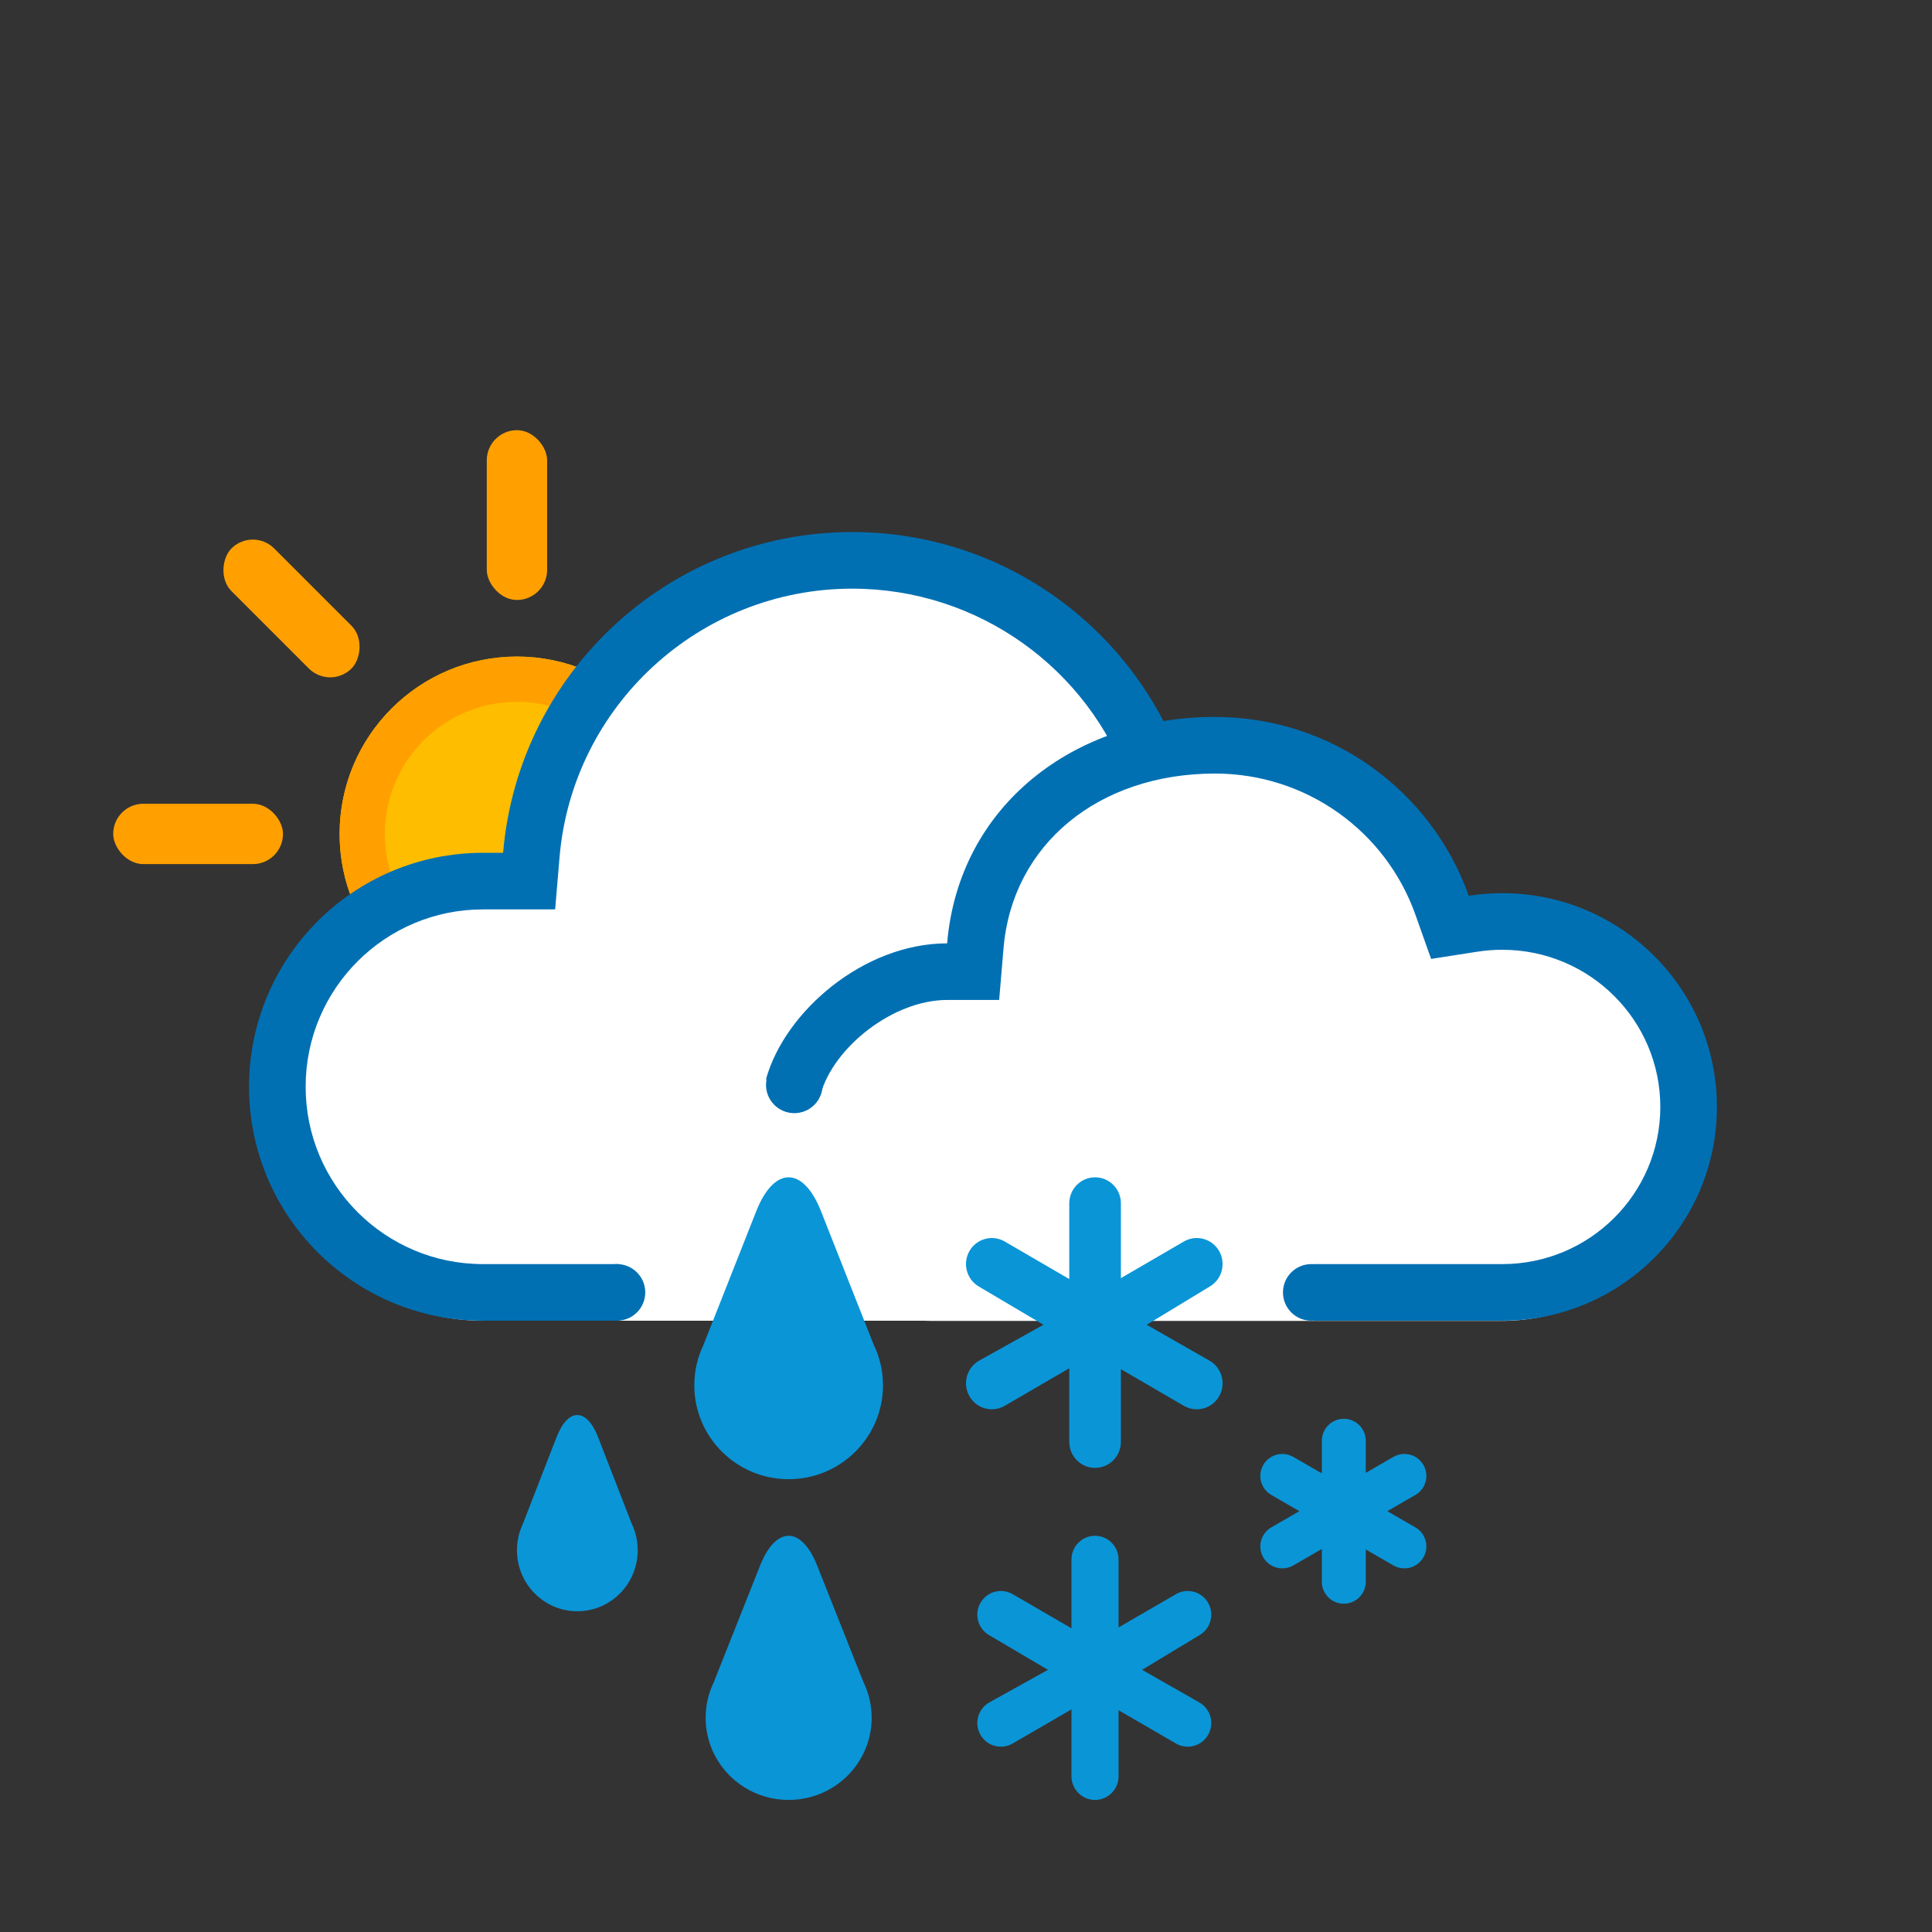 <svg xmlns="http://www.w3.org/2000/svg" viewBox="0 0 512 512" width="100%" height="100%">
  <rect x="0" y="0" width="512" height="512" fill="#333333" stroke="none"/>
  <!-- 
    Weather Icon Information:
    - Icon Number: 46
    - Weather Type: mostly cloudy with occasional heavy sleet or sleet showers
    - Time of Day: Day
  -->
  <defs>
    <symbol id="weather_smartsymbol_day_46" overflow="visible">
  <title>Weather Icon 46: mostly cloudy with occasional heavy sleet or sleet showers</title>
  <g id="10000020" stroke="none" stroke-width="1" fill="none" fill-rule="evenodd">
    <g id="aurinko" transform="translate(30, 114)">
      <path d="M107,154 L107,154 C81.043,154 60,132.957 60,107 C60,81.043 81.043,60 107,60 C132.957,60 154,81.043 154,107 C154,132.957 132.957,154 107,154 L107,154 Z" id="oval" fill="#FFBD00" fill-rule="nonzero"/>
      <path d="M107,142 C126.33,142 142,126.33 142,107 C142,87.67 126.33,72 107,72 C87.67,72 72,87.67 72,107 C72,126.33 87.67,142 107,142 Z M107,154 C81.043,154 60,132.957 60,107 C60,81.043 81.043,60 107,60 C132.957,60 154,81.043 154,107 C154,132.957 132.957,154 107,154 Z" id="border" fill="#FFA000" fill-rule="nonzero"/>
      <g id="Group" transform="translate(0, 99)" fill="#FFA000">
        <rect id="line" x="0" y="0" width="45" height="16" rx="8"/>
        <rect id="line" x="169" y="0" width="45" height="16" rx="8"/>
      </g>
      <g id="Group" transform="translate(107, 107) rotate(-315) translate(-107, -107) translate(0, 99)" fill="#FFA000">
        <rect id="line" x="0" y="0" width="45" height="16" rx="8"/>
        <rect id="line" x="169" y="0" width="45" height="16" rx="8"/>
      </g>
      <g id="Group-2" transform="translate(99, 0)" fill="#FFA000">
        <rect id="line" x="0" y="0" width="16" height="45" rx="8"/>
        <rect id="line" x="0" y="170" width="16" height="45" rx="8"/>
      </g>
    </g>
    <g id="pilvi-tupla-rantasade" transform="translate(66, 141)">
      <g id="pilvi">
        <g id="iso">
          <path d="M159.871,10 C114.118,10 76.116,45.117 72.312,90.418 L71.927,95 L62.003,95 C30.516,95 5,120.517 5,152 C5,183.485 30.518,209 62.003,209 L259,209 C297.108,209 328,178.108 328,140 C328,101.892 297.108,71 259,71 C255.364,71 251.766,71.281 248.225,71.836 L244.122,72.479 L242.737,68.563 C230.425,33.747 197.407,10 159.871,10 Z" id="white-bg" fill="#FFFFFF"/>
          <path d="M259,209 L259,194 C291.585,194 318,167.585 318,135 C318,102.415 291.585,76 259,76 C255.883,76 252.802,76.24 249.774,76.715 L237.464,78.644 L233.309,66.897 C222.4,36.046 193.137,15 159.871,15 C119.328,15 85.647,46.123 82.277,86.255 L81.122,100 L62.003,100 C36.039,100 15,121.039 15,147 C15,172.962 36.041,194 62.003,194 L65.763,194 L98,194 L98,209 L62.003,209 C27.76,209 0,181.249 0,147 C0,112.758 27.751,85 62.003,85 L67.329,85 C71.327,37.392 111.236,0 159.871,0 C200.301,0 234.697,25.829 247.451,61.896 C251.214,61.306 255.071,61 259,61 C299.869,61 333,94.131 333,135 C333,175.869 299.869,209 259,209 Z" id="Path" fill="#0070B3"/>
        </g>
        <g id="pieni" transform="translate(137, 49)">
          <path d="M118.815,7 C83.714,7 54.559,34.009 51.641,68.851 L51.345,72.375 L43.732,72.375 C19.575,72.375 0,92 0,116.214 C0,140.429 19.577,160.053 43.732,160.053 L194.865,160.053 C224.101,160.053 247.801,136.294 247.801,106.985 C247.801,77.676 224.101,53.916 194.865,53.916 C192.076,53.916 189.315,54.132 186.599,54.559 L183.451,55.053 L182.388,52.041 C172.943,25.264 147.612,7 118.815,7 Z" id="white-bg" fill="#FFFFFF"/>
          <path d="M145.169,160 L145.169,145 L195.111,145 C218.26,145 237,126.338 237,103.349 C237,80.36 218.26,61.699 195.111,61.699 C192.892,61.699 190.699,61.869 188.546,62.205 L176.259,64.122 L172.098,52.404 C164.196,30.152 143.082,15 119,15 C88.116,15 65.262,33.806 62.947,61.26 L61.788,75 L48,75 C33.782,75 17.958,87.397 14.453,100.015 L-3.55271368e-15,96 C5,78 25.928,60 48,60 C51.074,23.554 81.611,0 119,0 C150.081,0 176.428,19.774 186.233,47.384 C189.126,46.933 192.091,46.699 195.111,46.699 C226.53,46.699 252,72.062 252,103.349 C252,134.637 226.53,160 195.111,160 L145.169,160 Z M145.169,145 L195.111,145 C218.26,145 237,126.338 237,103.349 C237,80.36 218.26,61.699 195.111,61.699 C192.892,61.699 190.699,61.869 188.546,62.205 L176.259,64.122 L172.098,52.404 C164.196,30.152 143.082,15 119,15 C88.116,15 65.262,33.806 62.947,61.26 L61.788,75 L48,75 C33.782,75 17.958,87.397 14.453,100.015 L-3.55271368e-15,96 C5,78 25.928,60 48,60 C51.074,23.554 81.611,0 119,0 C150.081,0 176.428,19.774 186.233,47.384 C189.126,46.933 192.091,46.699 195.111,46.699 C226.53,46.699 252,72.062 252,103.349 C252,134.637 226.53,160 195.111,160 L145.169,160 L145.169,145 Z" id="pilvi" fill="#0070B3" fill-rule="nonzero"/>
        </g>
        <circle id="Oval" fill="#0070B3" cx="281.5" cy="201.5" r="7.5"/>
        <circle id="Oval" fill="#0070B3" cx="97.5" cy="201.5" r="7.5"/>
        <circle id="Oval" fill="#0070B3" cx="144.5" cy="146.5" r="7.5"/>
      </g>
    </g>
    <g id="rantasade-3" transform="translate(137, 312)" fill="#0A95D7">
      <path d="M213.302,98.485 L205.733,102.854 C202.948,104.461 199.388,103.507 197.781,100.722 C196.173,97.937 197.128,94.377 199.913,92.769 L207.354,88.474 L199.913,84.179 C197.128,82.572 196.173,79.011 197.781,76.227 C199.388,73.442 202.948,72.487 205.733,74.095 L213.302,78.463 L213.302,69.822 C213.302,66.607 215.909,64 219.124,64 C222.339,64 224.946,66.607 224.946,69.822 L224.946,78.32 L232.267,74.095 C235.052,72.487 238.612,73.442 240.219,76.227 C241.827,79.011 240.872,82.572 238.087,84.179 L230.646,88.474 L238.087,92.769 C240.872,94.377 241.827,97.937 240.219,100.722 C238.612,103.507 235.052,104.461 232.267,102.854 L224.946,98.628 L224.946,107.179 C224.946,110.394 222.339,113.001 219.124,113.001 C215.909,113.001 213.302,110.394 213.302,107.179 L213.302,98.485 Z" id="hiutale" fill-rule="nonzero"/>
      <path d="M146.367,50.605 L129.263,60.555 C125.99,62.459 121.806,61.328 119.917,58.03 C118.028,54.732 119.15,50.515 122.423,48.611 L139.525,39.075 L122.423,28.957 C119.15,27.053 118.028,22.836 119.917,19.538 C121.806,16.24 125.99,15.109 129.263,17.013 L146.367,26.963 L146.367,6.896 C146.367,3.087 149.43,0 153.208,0 C156.987,0 160.05,3.087 160.05,6.896 L160.05,26.721 L176.737,17.013 C180.01,15.109 184.194,16.24 186.083,19.538 C187.972,22.836 186.85,27.053 183.577,28.957 L166.891,39.075 L183.577,48.611 C186.85,50.515 187.972,54.732 186.083,58.03 C184.194,61.328 180.01,62.459 176.737,60.555 L160.05,50.847 L160.05,70.104 C160.05,73.913 156.987,77 153.208,77 C149.43,77 146.367,73.913 146.367,70.104 L146.367,50.605 Z" id="hiutale" fill-rule="nonzero"/>
      <path d="M146.952,141.004 L131.357,150.05 C128.373,151.781 124.559,150.753 122.836,147.755 C121.114,144.756 122.137,140.922 125.121,139.192 L140.714,130.522 L125.121,121.325 C122.137,119.594 121.114,115.76 122.836,112.762 C124.559,109.763 128.373,108.736 131.357,110.466 L146.952,119.512 L146.952,101.269 C146.952,97.807 149.745,95 153.19,95 C156.635,95 159.428,97.807 159.428,101.269 L159.428,119.292 L174.643,110.466 C177.627,108.736 181.441,109.763 183.164,112.762 C184.886,115.76 183.863,119.594 180.879,121.325 L165.665,130.522 L180.879,139.192 C183.863,140.922 184.886,144.756 183.164,147.755 C181.441,150.753 177.627,151.781 174.643,150.05 L159.428,141.225 L159.428,158.731 C159.428,162.193 156.635,165 153.19,165 C149.745,165 146.952,162.193 146.952,158.731 L146.952,141.004 Z" id="hiutale" fill-rule="nonzero"/>
      <path d="M30.416,91.806 C31.431,93.931 32,96.313 32,98.83 C32,107.761 24.837,115 16,115 C7.163,115 0,107.761 0,98.83 C0,96.356 0.55,94.012 1.533,91.915 L10.493,68.865 C13.532,61.048 18.456,61.042 21.497,68.865 L30.416,91.806 L30.416,91.806 Z" id="pisara"/>
      <path d="M94.525,44.318 C96.111,47.586 97,51.251 97,55.124 C97,68.862 85.807,80 72,80 C58.193,80 47,68.862 47,55.124 C47,51.317 47.859,47.71 49.395,44.484 L63.396,9.023 C68.144,-3.003 75.838,-3.012 80.59,9.023 L94.525,44.318 L94.525,44.318 Z" id="pisara"/>
      <path d="M91.822,133.778 C93.218,136.637 94,139.845 94,143.233 C94,155.255 84.15,165 72,165 C59.85,165 50,155.255 50,143.233 C50,139.902 50.756,136.746 52.108,133.924 L64.429,102.895 C68.607,92.373 75.377,92.364 79.559,102.895 L91.822,133.778 L91.822,133.778 Z" id="pisara"/>
    </g>
  </g>
</symbol>

  </defs>
  <use href="#weather_smartsymbol_day_46" width="512" height="512" />
</svg>